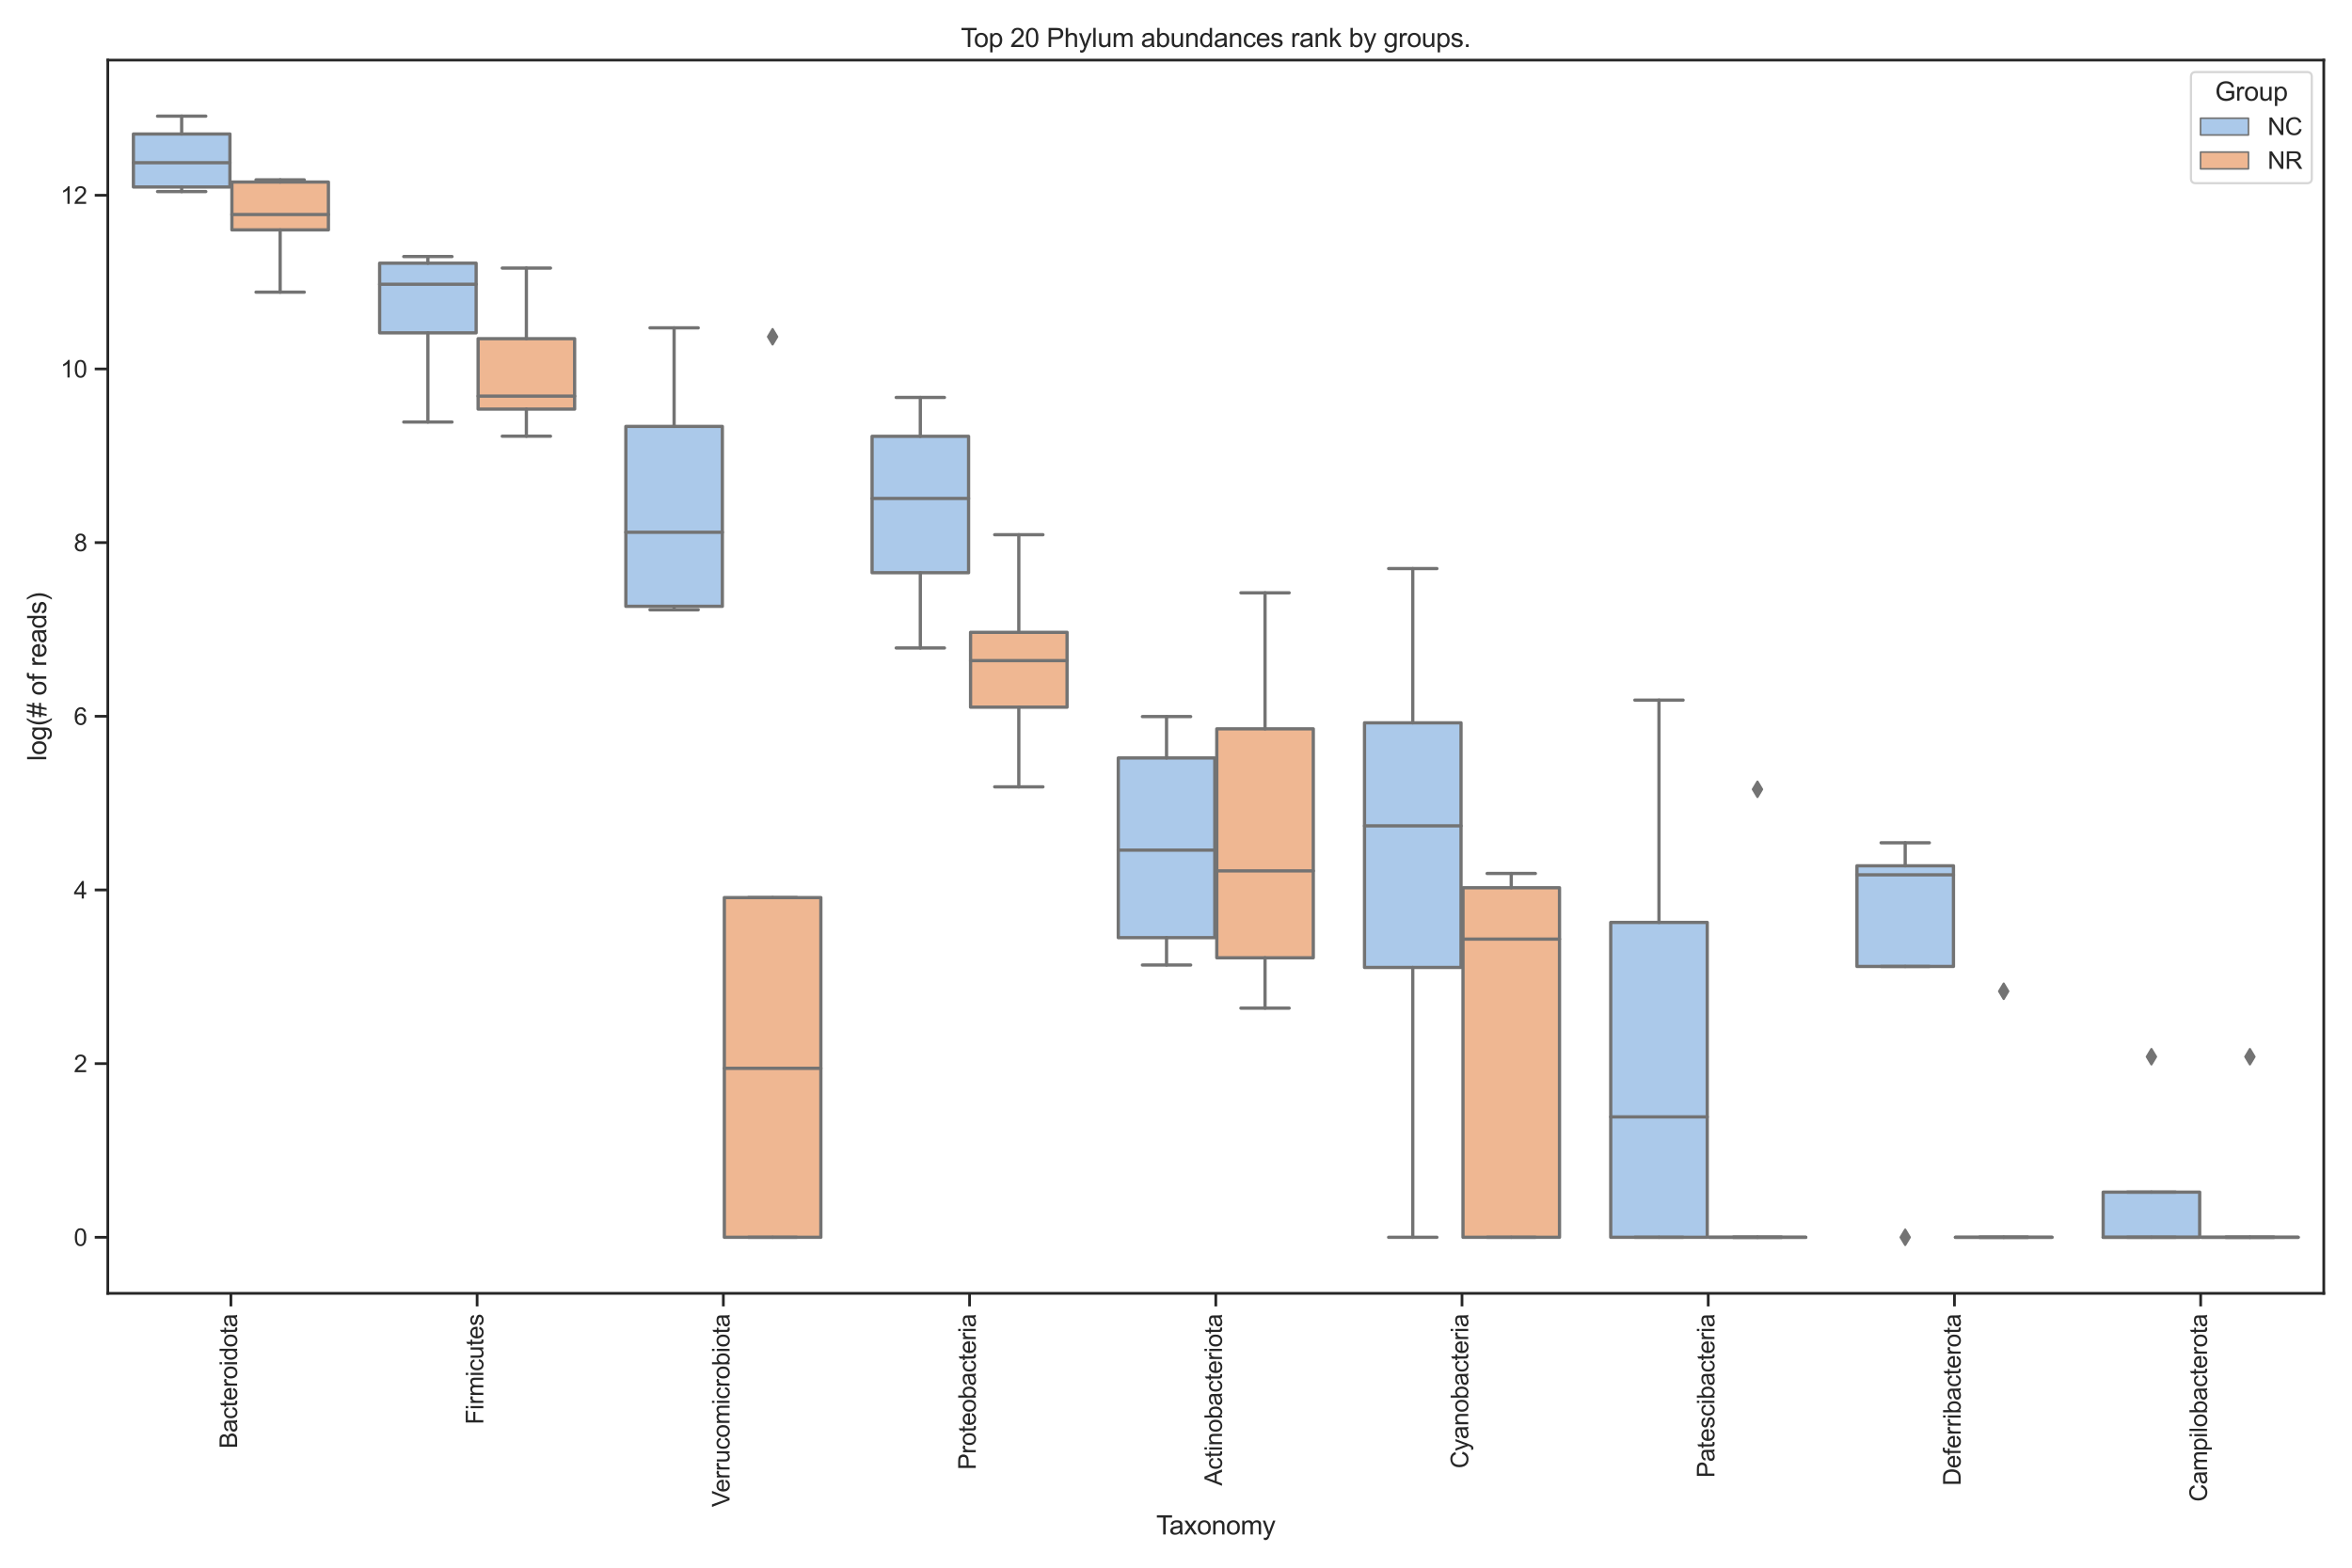 <?xml version="1.0" encoding="utf-8" standalone="no"?>
<!DOCTYPE svg PUBLIC "-//W3C//DTD SVG 1.1//EN"
  "http://www.w3.org/Graphics/SVG/1.1/DTD/svg11.dtd">
<svg xmlns:xlink="http://www.w3.org/1999/xlink" width="1080pt" height="720pt" viewBox="0 0 1080 720" xmlns="http://www.w3.org/2000/svg" version="1.1">
 <defs>
  <style type="text/css">*{stroke-linejoin: round; stroke-linecap: butt}</style>
 </defs>
 <g id="figure_1">
  <g id="patch_1">
   <path d="M 0 720 
L 1080 720 
L 1080 0 
L 0 0 
z
" style="fill: #ffffff"/>
  </g>
  <g id="axes_1">
   <g id="patch_2">
    <path d="M 49.5 594 
L 1067.04 594 
L 1067.04 27.6 
L 49.5 27.6 
z
" style="fill: #ffffff"/>
   </g>
   <g id="matplotlib.axis_1">
    <g id="xtick_1">
     <g id="line2d_1">
      <defs>
       <path id="m80b758be1a" d="M 0 0 
L 0 6 
" style="stroke: #262626; stroke-width: 1.25"/>
      </defs>
      <g>
       <use xlink:href="#m80b758be1a" x="106.03" y="594" style="fill: #262626; stroke: #262626; stroke-width: 1.25"/>
      </g>
     </g>
     <g id="text_1">
      <!-- Bacteroidota -->
      <g style="fill: #262626" transform="translate(108.874 665.258) rotate(-90) scale(0.11 -0.11)">
       <defs>
        <path id="ArialMT-42" d="M 469 0 
L 469 4581 
L 2188 4581 
Q 2713 4581 3030 4442 
Q 3347 4303 3526 4014 
Q 3706 3725 3706 3409 
Q 3706 3116 3547 2856 
Q 3388 2597 3066 2438 
Q 3481 2316 3704 2022 
Q 3928 1728 3928 1328 
Q 3928 1006 3792 729 
Q 3656 453 3456 303 
Q 3256 153 2954 76 
Q 2653 0 2216 0 
L 469 0 
z
M 1075 2656 
L 2066 2656 
Q 2469 2656 2644 2709 
Q 2875 2778 2992 2937 
Q 3109 3097 3109 3338 
Q 3109 3566 3000 3739 
Q 2891 3913 2687 3977 
Q 2484 4041 1991 4041 
L 1075 4041 
L 1075 2656 
z
M 1075 541 
L 2216 541 
Q 2509 541 2628 563 
Q 2838 600 2978 687 
Q 3119 775 3209 942 
Q 3300 1109 3300 1328 
Q 3300 1584 3169 1773 
Q 3038 1963 2805 2039 
Q 2572 2116 2134 2116 
L 1075 2116 
L 1075 541 
z
" transform="scale(0.016)"/>
        <path id="ArialMT-61" d="M 2588 409 
Q 2275 144 1986 34 
Q 1697 -75 1366 -75 
Q 819 -75 525 192 
Q 231 459 231 875 
Q 231 1119 342 1320 
Q 453 1522 633 1644 
Q 813 1766 1038 1828 
Q 1203 1872 1538 1913 
Q 2219 1994 2541 2106 
Q 2544 2222 2544 2253 
Q 2544 2597 2384 2738 
Q 2169 2928 1744 2928 
Q 1347 2928 1158 2789 
Q 969 2650 878 2297 
L 328 2372 
Q 403 2725 575 2942 
Q 747 3159 1072 3276 
Q 1397 3394 1825 3394 
Q 2250 3394 2515 3294 
Q 2781 3194 2906 3042 
Q 3031 2891 3081 2659 
Q 3109 2516 3109 2141 
L 3109 1391 
Q 3109 606 3145 398 
Q 3181 191 3288 0 
L 2700 0 
Q 2613 175 2588 409 
z
M 2541 1666 
Q 2234 1541 1622 1453 
Q 1275 1403 1131 1340 
Q 988 1278 909 1158 
Q 831 1038 831 891 
Q 831 666 1001 516 
Q 1172 366 1500 366 
Q 1825 366 2078 508 
Q 2331 650 2450 897 
Q 2541 1088 2541 1459 
L 2541 1666 
z
" transform="scale(0.016)"/>
        <path id="ArialMT-63" d="M 2588 1216 
L 3141 1144 
Q 3050 572 2676 248 
Q 2303 -75 1759 -75 
Q 1078 -75 664 370 
Q 250 816 250 1647 
Q 250 2184 428 2587 
Q 606 2991 970 3192 
Q 1334 3394 1763 3394 
Q 2303 3394 2647 3120 
Q 2991 2847 3088 2344 
L 2541 2259 
Q 2463 2594 2264 2762 
Q 2066 2931 1784 2931 
Q 1359 2931 1093 2626 
Q 828 2322 828 1663 
Q 828 994 1084 691 
Q 1341 388 1753 388 
Q 2084 388 2306 591 
Q 2528 794 2588 1216 
z
" transform="scale(0.016)"/>
        <path id="ArialMT-74" d="M 1650 503 
L 1731 6 
Q 1494 -44 1306 -44 
Q 1000 -44 831 53 
Q 663 150 594 308 
Q 525 466 525 972 
L 525 2881 
L 113 2881 
L 113 3319 
L 525 3319 
L 525 4141 
L 1084 4478 
L 1084 3319 
L 1650 3319 
L 1650 2881 
L 1084 2881 
L 1084 941 
Q 1084 700 1114 631 
Q 1144 563 1211 522 
Q 1278 481 1403 481 
Q 1497 481 1650 503 
z
" transform="scale(0.016)"/>
        <path id="ArialMT-65" d="M 2694 1069 
L 3275 997 
Q 3138 488 2766 206 
Q 2394 -75 1816 -75 
Q 1088 -75 661 373 
Q 234 822 234 1631 
Q 234 2469 665 2931 
Q 1097 3394 1784 3394 
Q 2450 3394 2872 2941 
Q 3294 2488 3294 1666 
Q 3294 1616 3291 1516 
L 816 1516 
Q 847 969 1125 678 
Q 1403 388 1819 388 
Q 2128 388 2347 550 
Q 2566 713 2694 1069 
z
M 847 1978 
L 2700 1978 
Q 2663 2397 2488 2606 
Q 2219 2931 1791 2931 
Q 1403 2931 1139 2672 
Q 875 2413 847 1978 
z
" transform="scale(0.016)"/>
        <path id="ArialMT-72" d="M 416 0 
L 416 3319 
L 922 3319 
L 922 2816 
Q 1116 3169 1280 3281 
Q 1444 3394 1641 3394 
Q 1925 3394 2219 3213 
L 2025 2691 
Q 1819 2813 1613 2813 
Q 1428 2813 1281 2702 
Q 1134 2591 1072 2394 
Q 978 2094 978 1738 
L 978 0 
L 416 0 
z
" transform="scale(0.016)"/>
        <path id="ArialMT-6f" d="M 213 1659 
Q 213 2581 725 3025 
Q 1153 3394 1769 3394 
Q 2453 3394 2887 2945 
Q 3322 2497 3322 1706 
Q 3322 1066 3130 698 
Q 2938 331 2570 128 
Q 2203 -75 1769 -75 
Q 1072 -75 642 372 
Q 213 819 213 1659 
z
M 791 1659 
Q 791 1022 1069 705 
Q 1347 388 1769 388 
Q 2188 388 2466 706 
Q 2744 1025 2744 1678 
Q 2744 2294 2464 2611 
Q 2184 2928 1769 2928 
Q 1347 2928 1069 2612 
Q 791 2297 791 1659 
z
" transform="scale(0.016)"/>
        <path id="ArialMT-69" d="M 425 3934 
L 425 4581 
L 988 4581 
L 988 3934 
L 425 3934 
z
M 425 0 
L 425 3319 
L 988 3319 
L 988 0 
L 425 0 
z
" transform="scale(0.016)"/>
        <path id="ArialMT-64" d="M 2575 0 
L 2575 419 
Q 2259 -75 1647 -75 
Q 1250 -75 917 144 
Q 584 363 401 755 
Q 219 1147 219 1656 
Q 219 2153 384 2558 
Q 550 2963 881 3178 
Q 1213 3394 1622 3394 
Q 1922 3394 2156 3267 
Q 2391 3141 2538 2938 
L 2538 4581 
L 3097 4581 
L 3097 0 
L 2575 0 
z
M 797 1656 
Q 797 1019 1065 703 
Q 1334 388 1700 388 
Q 2069 388 2326 689 
Q 2584 991 2584 1609 
Q 2584 2291 2321 2609 
Q 2059 2928 1675 2928 
Q 1300 2928 1048 2622 
Q 797 2316 797 1656 
z
" transform="scale(0.016)"/>
       </defs>
       <use xlink:href="#ArialMT-42"/>
       <use xlink:href="#ArialMT-61" x="66.699"/>
       <use xlink:href="#ArialMT-63" x="122.314"/>
       <use xlink:href="#ArialMT-74" x="172.314"/>
       <use xlink:href="#ArialMT-65" x="200.098"/>
       <use xlink:href="#ArialMT-72" x="255.713"/>
       <use xlink:href="#ArialMT-6f" x="289.014"/>
       <use xlink:href="#ArialMT-69" x="344.629"/>
       <use xlink:href="#ArialMT-64" x="366.846"/>
       <use xlink:href="#ArialMT-6f" x="422.461"/>
       <use xlink:href="#ArialMT-74" x="478.076"/>
       <use xlink:href="#ArialMT-61" x="505.859"/>
      </g>
     </g>
    </g>
    <g id="xtick_2">
     <g id="line2d_2">
      <g>
       <use xlink:href="#m80b758be1a" x="219.09" y="594" style="fill: #262626; stroke: #262626; stroke-width: 1.25"/>
      </g>
     </g>
     <g id="text_2">
      <!-- Firmicutes -->
      <g style="fill: #262626" transform="translate(221.934 654.222) rotate(-90) scale(0.11 -0.11)">
       <defs>
        <path id="ArialMT-46" d="M 525 0 
L 525 4581 
L 3616 4581 
L 3616 4041 
L 1131 4041 
L 1131 2622 
L 3281 2622 
L 3281 2081 
L 1131 2081 
L 1131 0 
L 525 0 
z
" transform="scale(0.016)"/>
        <path id="ArialMT-6d" d="M 422 0 
L 422 3319 
L 925 3319 
L 925 2853 
Q 1081 3097 1340 3245 
Q 1600 3394 1931 3394 
Q 2300 3394 2536 3241 
Q 2772 3088 2869 2813 
Q 3263 3394 3894 3394 
Q 4388 3394 4653 3120 
Q 4919 2847 4919 2278 
L 4919 0 
L 4359 0 
L 4359 2091 
Q 4359 2428 4304 2576 
Q 4250 2725 4106 2815 
Q 3963 2906 3769 2906 
Q 3419 2906 3187 2673 
Q 2956 2441 2956 1928 
L 2956 0 
L 2394 0 
L 2394 2156 
Q 2394 2531 2256 2718 
Q 2119 2906 1806 2906 
Q 1569 2906 1367 2781 
Q 1166 2656 1075 2415 
Q 984 2175 984 1722 
L 984 0 
L 422 0 
z
" transform="scale(0.016)"/>
        <path id="ArialMT-75" d="M 2597 0 
L 2597 488 
Q 2209 -75 1544 -75 
Q 1250 -75 995 37 
Q 741 150 617 320 
Q 494 491 444 738 
Q 409 903 409 1263 
L 409 3319 
L 972 3319 
L 972 1478 
Q 972 1038 1006 884 
Q 1059 663 1231 536 
Q 1403 409 1656 409 
Q 1909 409 2131 539 
Q 2353 669 2445 892 
Q 2538 1116 2538 1541 
L 2538 3319 
L 3100 3319 
L 3100 0 
L 2597 0 
z
" transform="scale(0.016)"/>
        <path id="ArialMT-73" d="M 197 991 
L 753 1078 
Q 800 744 1014 566 
Q 1228 388 1613 388 
Q 2000 388 2187 545 
Q 2375 703 2375 916 
Q 2375 1106 2209 1216 
Q 2094 1291 1634 1406 
Q 1016 1563 777 1677 
Q 538 1791 414 1992 
Q 291 2194 291 2438 
Q 291 2659 392 2848 
Q 494 3038 669 3163 
Q 800 3259 1026 3326 
Q 1253 3394 1513 3394 
Q 1903 3394 2198 3281 
Q 2494 3169 2634 2976 
Q 2775 2784 2828 2463 
L 2278 2388 
Q 2241 2644 2061 2787 
Q 1881 2931 1553 2931 
Q 1166 2931 1000 2803 
Q 834 2675 834 2503 
Q 834 2394 903 2306 
Q 972 2216 1119 2156 
Q 1203 2125 1616 2013 
Q 2213 1853 2448 1751 
Q 2684 1650 2818 1456 
Q 2953 1263 2953 975 
Q 2953 694 2789 445 
Q 2625 197 2315 61 
Q 2006 -75 1616 -75 
Q 969 -75 630 194 
Q 291 463 197 991 
z
" transform="scale(0.016)"/>
       </defs>
       <use xlink:href="#ArialMT-46"/>
       <use xlink:href="#ArialMT-69" x="61.084"/>
       <use xlink:href="#ArialMT-72" x="83.301"/>
       <use xlink:href="#ArialMT-6d" x="116.602"/>
       <use xlink:href="#ArialMT-69" x="199.902"/>
       <use xlink:href="#ArialMT-63" x="222.119"/>
       <use xlink:href="#ArialMT-75" x="272.119"/>
       <use xlink:href="#ArialMT-74" x="327.734"/>
       <use xlink:href="#ArialMT-65" x="355.518"/>
       <use xlink:href="#ArialMT-73" x="411.133"/>
      </g>
     </g>
    </g>
    <g id="xtick_3">
     <g id="line2d_3">
      <g>
       <use xlink:href="#m80b758be1a" x="332.15" y="594" style="fill: #262626; stroke: #262626; stroke-width: 1.25"/>
      </g>
     </g>
     <g id="text_3">
      <!-- Verrucomicrobiota -->
      <g style="fill: #262626" transform="translate(334.994 692.146) rotate(-90) scale(0.11 -0.11)">
       <defs>
        <path id="ArialMT-56" d="M 1803 0 
L 28 4581 
L 684 4581 
L 1875 1253 
Q 2019 853 2116 503 
Q 2222 878 2363 1253 
L 3600 4581 
L 4219 4581 
L 2425 0 
L 1803 0 
z
" transform="scale(0.016)"/>
        <path id="ArialMT-62" d="M 941 0 
L 419 0 
L 419 4581 
L 981 4581 
L 981 2947 
Q 1338 3394 1891 3394 
Q 2197 3394 2470 3270 
Q 2744 3147 2920 2923 
Q 3097 2700 3197 2384 
Q 3297 2069 3297 1709 
Q 3297 856 2875 390 
Q 2453 -75 1863 -75 
Q 1275 -75 941 416 
L 941 0 
z
M 934 1684 
Q 934 1088 1097 822 
Q 1363 388 1816 388 
Q 2184 388 2453 708 
Q 2722 1028 2722 1663 
Q 2722 2313 2464 2622 
Q 2206 2931 1841 2931 
Q 1472 2931 1203 2611 
Q 934 2291 934 1684 
z
" transform="scale(0.016)"/>
       </defs>
       <use xlink:href="#ArialMT-56"/>
       <use xlink:href="#ArialMT-65" x="61.199"/>
       <use xlink:href="#ArialMT-72" x="116.814"/>
       <use xlink:href="#ArialMT-72" x="150.115"/>
       <use xlink:href="#ArialMT-75" x="183.416"/>
       <use xlink:href="#ArialMT-63" x="239.031"/>
       <use xlink:href="#ArialMT-6f" x="289.031"/>
       <use xlink:href="#ArialMT-6d" x="344.646"/>
       <use xlink:href="#ArialMT-69" x="427.947"/>
       <use xlink:href="#ArialMT-63" x="450.164"/>
       <use xlink:href="#ArialMT-72" x="500.164"/>
       <use xlink:href="#ArialMT-6f" x="533.465"/>
       <use xlink:href="#ArialMT-62" x="589.08"/>
       <use xlink:href="#ArialMT-69" x="644.695"/>
       <use xlink:href="#ArialMT-6f" x="666.912"/>
       <use xlink:href="#ArialMT-74" x="722.527"/>
       <use xlink:href="#ArialMT-61" x="750.311"/>
      </g>
     </g>
    </g>
    <g id="xtick_4">
     <g id="line2d_4">
      <g>
       <use xlink:href="#m80b758be1a" x="445.21" y="594" style="fill: #262626; stroke: #262626; stroke-width: 1.25"/>
      </g>
     </g>
     <g id="text_4">
      <!-- Proteobacteria -->
      <g style="fill: #262626" transform="translate(448.054 675.038) rotate(-90) scale(0.11 -0.11)">
       <defs>
        <path id="ArialMT-50" d="M 494 0 
L 494 4581 
L 2222 4581 
Q 2678 4581 2919 4538 
Q 3256 4481 3484 4323 
Q 3713 4166 3852 3881 
Q 3991 3597 3991 3256 
Q 3991 2672 3619 2267 
Q 3247 1863 2275 1863 
L 1100 1863 
L 1100 0 
L 494 0 
z
M 1100 2403 
L 2284 2403 
Q 2872 2403 3119 2622 
Q 3366 2841 3366 3238 
Q 3366 3525 3220 3729 
Q 3075 3934 2838 4000 
Q 2684 4041 2272 4041 
L 1100 4041 
L 1100 2403 
z
" transform="scale(0.016)"/>
       </defs>
       <use xlink:href="#ArialMT-50"/>
       <use xlink:href="#ArialMT-72" x="66.699"/>
       <use xlink:href="#ArialMT-6f" x="100"/>
       <use xlink:href="#ArialMT-74" x="155.615"/>
       <use xlink:href="#ArialMT-65" x="183.398"/>
       <use xlink:href="#ArialMT-6f" x="239.014"/>
       <use xlink:href="#ArialMT-62" x="294.629"/>
       <use xlink:href="#ArialMT-61" x="350.244"/>
       <use xlink:href="#ArialMT-63" x="405.859"/>
       <use xlink:href="#ArialMT-74" x="455.859"/>
       <use xlink:href="#ArialMT-65" x="483.643"/>
       <use xlink:href="#ArialMT-72" x="539.258"/>
       <use xlink:href="#ArialMT-69" x="572.559"/>
       <use xlink:href="#ArialMT-61" x="594.775"/>
      </g>
     </g>
    </g>
    <g id="xtick_5">
     <g id="line2d_5">
      <g>
       <use xlink:href="#m80b758be1a" x="558.27" y="594" style="fill: #262626; stroke: #262626; stroke-width: 1.25"/>
      </g>
     </g>
     <g id="text_5">
      <!-- Actinobacteriota -->
      <g style="fill: #262626" transform="translate(561.114 682.375) rotate(-90) scale(0.11 -0.11)">
       <defs>
        <path id="ArialMT-41" d="M -9 0 
L 1750 4581 
L 2403 4581 
L 4278 0 
L 3588 0 
L 3053 1388 
L 1138 1388 
L 634 0 
L -9 0 
z
M 1313 1881 
L 2866 1881 
L 2388 3150 
Q 2169 3728 2063 4100 
Q 1975 3659 1816 3225 
L 1313 1881 
z
" transform="scale(0.016)"/>
        <path id="ArialMT-6e" d="M 422 0 
L 422 3319 
L 928 3319 
L 928 2847 
Q 1294 3394 1984 3394 
Q 2284 3394 2536 3286 
Q 2788 3178 2913 3003 
Q 3038 2828 3088 2588 
Q 3119 2431 3119 2041 
L 3119 0 
L 2556 0 
L 2556 2019 
Q 2556 2363 2490 2533 
Q 2425 2703 2258 2804 
Q 2091 2906 1866 2906 
Q 1506 2906 1245 2678 
Q 984 2450 984 1813 
L 984 0 
L 422 0 
z
" transform="scale(0.016)"/>
       </defs>
       <use xlink:href="#ArialMT-41"/>
       <use xlink:href="#ArialMT-63" x="66.699"/>
       <use xlink:href="#ArialMT-74" x="116.699"/>
       <use xlink:href="#ArialMT-69" x="144.482"/>
       <use xlink:href="#ArialMT-6e" x="166.699"/>
       <use xlink:href="#ArialMT-6f" x="222.314"/>
       <use xlink:href="#ArialMT-62" x="277.93"/>
       <use xlink:href="#ArialMT-61" x="333.545"/>
       <use xlink:href="#ArialMT-63" x="389.16"/>
       <use xlink:href="#ArialMT-74" x="439.16"/>
       <use xlink:href="#ArialMT-65" x="466.943"/>
       <use xlink:href="#ArialMT-72" x="522.559"/>
       <use xlink:href="#ArialMT-69" x="555.859"/>
       <use xlink:href="#ArialMT-6f" x="578.076"/>
       <use xlink:href="#ArialMT-74" x="633.691"/>
       <use xlink:href="#ArialMT-61" x="661.475"/>
      </g>
     </g>
    </g>
    <g id="xtick_6">
     <g id="line2d_6">
      <g>
       <use xlink:href="#m80b758be1a" x="671.33" y="594" style="fill: #262626; stroke: #262626; stroke-width: 1.25"/>
      </g>
     </g>
     <g id="text_6">
      <!-- Cyanobacteria -->
      <g style="fill: #262626" transform="translate(674.176 674.426) rotate(-90) scale(0.11 -0.11)">
       <defs>
        <path id="ArialMT-43" d="M 3763 1606 
L 4369 1453 
Q 4178 706 3683 314 
Q 3188 -78 2472 -78 
Q 1731 -78 1267 223 
Q 803 525 561 1097 
Q 319 1669 319 2325 
Q 319 3041 592 3573 
Q 866 4106 1370 4382 
Q 1875 4659 2481 4659 
Q 3169 4659 3637 4309 
Q 4106 3959 4291 3325 
L 3694 3184 
Q 3534 3684 3231 3912 
Q 2928 4141 2469 4141 
Q 1941 4141 1586 3887 
Q 1231 3634 1087 3207 
Q 944 2781 944 2328 
Q 944 1744 1114 1308 
Q 1284 872 1643 656 
Q 2003 441 2422 441 
Q 2931 441 3284 734 
Q 3638 1028 3763 1606 
z
" transform="scale(0.016)"/>
        <path id="ArialMT-79" d="M 397 -1278 
L 334 -750 
Q 519 -800 656 -800 
Q 844 -800 956 -737 
Q 1069 -675 1141 -563 
Q 1194 -478 1313 -144 
Q 1328 -97 1363 -6 
L 103 3319 
L 709 3319 
L 1400 1397 
Q 1534 1031 1641 628 
Q 1738 1016 1872 1384 
L 2581 3319 
L 3144 3319 
L 1881 -56 
Q 1678 -603 1566 -809 
Q 1416 -1088 1222 -1217 
Q 1028 -1347 759 -1347 
Q 597 -1347 397 -1278 
z
" transform="scale(0.016)"/>
       </defs>
       <use xlink:href="#ArialMT-43"/>
       <use xlink:href="#ArialMT-79" x="72.217"/>
       <use xlink:href="#ArialMT-61" x="122.217"/>
       <use xlink:href="#ArialMT-6e" x="177.832"/>
       <use xlink:href="#ArialMT-6f" x="233.447"/>
       <use xlink:href="#ArialMT-62" x="289.062"/>
       <use xlink:href="#ArialMT-61" x="344.678"/>
       <use xlink:href="#ArialMT-63" x="400.293"/>
       <use xlink:href="#ArialMT-74" x="450.293"/>
       <use xlink:href="#ArialMT-65" x="478.076"/>
       <use xlink:href="#ArialMT-72" x="533.691"/>
       <use xlink:href="#ArialMT-69" x="566.992"/>
       <use xlink:href="#ArialMT-61" x="589.209"/>
      </g>
     </g>
    </g>
    <g id="xtick_7">
     <g id="line2d_7">
      <g>
       <use xlink:href="#m80b758be1a" x="784.39" y="594" style="fill: #262626; stroke: #262626; stroke-width: 1.25"/>
      </g>
     </g>
     <g id="text_7">
      <!-- Patescibacteria -->
      <g style="fill: #262626" transform="translate(787.234 678.702) rotate(-90) scale(0.11 -0.11)">
       <use xlink:href="#ArialMT-50"/>
       <use xlink:href="#ArialMT-61" x="66.699"/>
       <use xlink:href="#ArialMT-74" x="122.314"/>
       <use xlink:href="#ArialMT-65" x="150.098"/>
       <use xlink:href="#ArialMT-73" x="205.713"/>
       <use xlink:href="#ArialMT-63" x="255.713"/>
       <use xlink:href="#ArialMT-69" x="305.713"/>
       <use xlink:href="#ArialMT-62" x="327.93"/>
       <use xlink:href="#ArialMT-61" x="383.545"/>
       <use xlink:href="#ArialMT-63" x="439.16"/>
       <use xlink:href="#ArialMT-74" x="489.16"/>
       <use xlink:href="#ArialMT-65" x="516.943"/>
       <use xlink:href="#ArialMT-72" x="572.559"/>
       <use xlink:href="#ArialMT-69" x="605.859"/>
       <use xlink:href="#ArialMT-61" x="628.076"/>
      </g>
     </g>
    </g>
    <g id="xtick_8">
     <g id="line2d_8">
      <g>
       <use xlink:href="#m80b758be1a" x="897.45" y="594" style="fill: #262626; stroke: #262626; stroke-width: 1.25"/>
      </g>
     </g>
     <g id="text_8">
      <!-- Deferribacterota -->
      <g style="fill: #262626" transform="translate(900.294 682.363) rotate(-90) scale(0.11 -0.11)">
       <defs>
        <path id="ArialMT-44" d="M 494 0 
L 494 4581 
L 2072 4581 
Q 2606 4581 2888 4516 
Q 3281 4425 3559 4188 
Q 3922 3881 4101 3404 
Q 4281 2928 4281 2316 
Q 4281 1794 4159 1391 
Q 4038 988 3847 723 
Q 3656 459 3429 307 
Q 3203 156 2883 78 
Q 2563 0 2147 0 
L 494 0 
z
M 1100 541 
L 2078 541 
Q 2531 541 2789 625 
Q 3047 709 3200 863 
Q 3416 1078 3536 1442 
Q 3656 1806 3656 2325 
Q 3656 3044 3420 3430 
Q 3184 3816 2847 3947 
Q 2603 4041 2063 4041 
L 1100 4041 
L 1100 541 
z
" transform="scale(0.016)"/>
        <path id="ArialMT-66" d="M 556 0 
L 556 2881 
L 59 2881 
L 59 3319 
L 556 3319 
L 556 3672 
Q 556 4006 616 4169 
Q 697 4388 901 4523 
Q 1106 4659 1475 4659 
Q 1713 4659 2000 4603 
L 1916 4113 
Q 1741 4144 1584 4144 
Q 1328 4144 1222 4034 
Q 1116 3925 1116 3625 
L 1116 3319 
L 1763 3319 
L 1763 2881 
L 1116 2881 
L 1116 0 
L 556 0 
z
" transform="scale(0.016)"/>
       </defs>
       <use xlink:href="#ArialMT-44"/>
       <use xlink:href="#ArialMT-65" x="72.217"/>
       <use xlink:href="#ArialMT-66" x="127.832"/>
       <use xlink:href="#ArialMT-65" x="155.615"/>
       <use xlink:href="#ArialMT-72" x="211.23"/>
       <use xlink:href="#ArialMT-72" x="244.531"/>
       <use xlink:href="#ArialMT-69" x="277.832"/>
       <use xlink:href="#ArialMT-62" x="300.049"/>
       <use xlink:href="#ArialMT-61" x="355.664"/>
       <use xlink:href="#ArialMT-63" x="411.279"/>
       <use xlink:href="#ArialMT-74" x="461.279"/>
       <use xlink:href="#ArialMT-65" x="489.062"/>
       <use xlink:href="#ArialMT-72" x="544.678"/>
       <use xlink:href="#ArialMT-6f" x="577.979"/>
       <use xlink:href="#ArialMT-74" x="633.594"/>
       <use xlink:href="#ArialMT-61" x="661.377"/>
      </g>
     </g>
    </g>
    <g id="xtick_9">
     <g id="line2d_9">
      <g>
       <use xlink:href="#m80b758be1a" x="1010.51" y="594" style="fill: #262626; stroke: #262626; stroke-width: 1.25"/>
      </g>
     </g>
     <g id="text_9">
      <!-- Campilobacterota -->
      <g style="fill: #262626" transform="translate(1013.421 689.706) rotate(-90) scale(0.11 -0.11)">
       <defs>
        <path id="ArialMT-70" d="M 422 -1272 
L 422 3319 
L 934 3319 
L 934 2888 
Q 1116 3141 1344 3267 
Q 1572 3394 1897 3394 
Q 2322 3394 2647 3175 
Q 2972 2956 3137 2557 
Q 3303 2159 3303 1684 
Q 3303 1175 3120 767 
Q 2938 359 2589 142 
Q 2241 -75 1856 -75 
Q 1575 -75 1351 44 
Q 1128 163 984 344 
L 984 -1272 
L 422 -1272 
z
M 931 1641 
Q 931 1000 1190 694 
Q 1450 388 1819 388 
Q 2194 388 2461 705 
Q 2728 1022 2728 1688 
Q 2728 2322 2467 2637 
Q 2206 2953 1844 2953 
Q 1484 2953 1207 2617 
Q 931 2281 931 1641 
z
" transform="scale(0.016)"/>
        <path id="ArialMT-6c" d="M 409 0 
L 409 4581 
L 972 4581 
L 972 0 
L 409 0 
z
" transform="scale(0.016)"/>
       </defs>
       <use xlink:href="#ArialMT-43"/>
       <use xlink:href="#ArialMT-61" x="72.217"/>
       <use xlink:href="#ArialMT-6d" x="127.832"/>
       <use xlink:href="#ArialMT-70" x="211.133"/>
       <use xlink:href="#ArialMT-69" x="266.748"/>
       <use xlink:href="#ArialMT-6c" x="288.965"/>
       <use xlink:href="#ArialMT-6f" x="311.182"/>
       <use xlink:href="#ArialMT-62" x="366.797"/>
       <use xlink:href="#ArialMT-61" x="422.412"/>
       <use xlink:href="#ArialMT-63" x="478.027"/>
       <use xlink:href="#ArialMT-74" x="528.027"/>
       <use xlink:href="#ArialMT-65" x="555.811"/>
       <use xlink:href="#ArialMT-72" x="611.426"/>
       <use xlink:href="#ArialMT-6f" x="644.727"/>
       <use xlink:href="#ArialMT-74" x="700.342"/>
       <use xlink:href="#ArialMT-61" x="728.125"/>
      </g>
     </g>
    </g>
    <g id="text_10">
     <!-- Taxonomy -->
     <g style="fill: #262626" transform="translate(530.929 704.736) scale(0.12 -0.12)">
      <defs>
       <path id="ArialMT-54" d="M 1659 0 
L 1659 4041 
L 150 4041 
L 150 4581 
L 3781 4581 
L 3781 4041 
L 2266 4041 
L 2266 0 
L 1659 0 
z
" transform="scale(0.016)"/>
       <path id="ArialMT-78" d="M 47 0 
L 1259 1725 
L 138 3319 
L 841 3319 
L 1350 2541 
Q 1494 2319 1581 2169 
Q 1719 2375 1834 2534 
L 2394 3319 
L 3066 3319 
L 1919 1756 
L 3153 0 
L 2463 0 
L 1781 1031 
L 1600 1309 
L 728 0 
L 47 0 
z
" transform="scale(0.016)"/>
      </defs>
      <use xlink:href="#ArialMT-54"/>
      <use xlink:href="#ArialMT-61" x="49.959"/>
      <use xlink:href="#ArialMT-78" x="105.574"/>
      <use xlink:href="#ArialMT-6f" x="155.574"/>
      <use xlink:href="#ArialMT-6e" x="211.189"/>
      <use xlink:href="#ArialMT-6f" x="266.805"/>
      <use xlink:href="#ArialMT-6d" x="322.42"/>
      <use xlink:href="#ArialMT-79" x="405.721"/>
     </g>
    </g>
   </g>
   <g id="matplotlib.axis_2">
    <g id="ytick_1">
     <g id="line2d_10">
      <defs>
       <path id="m9bd7c96387" d="M 0 0 
L -6 0 
" style="stroke: #262626; stroke-width: 1.25"/>
      </defs>
      <g>
       <use xlink:href="#m9bd7c96387" x="49.5" y="568.255" style="fill: #262626; stroke: #262626; stroke-width: 1.25"/>
      </g>
     </g>
     <g id="text_11">
      <!-- 0 -->
      <g style="fill: #262626" transform="translate(33.883 572.191) scale(0.11 -0.11)">
       <defs>
        <path id="ArialMT-30" d="M 266 2259 
Q 266 3072 433 3567 
Q 600 4063 929 4331 
Q 1259 4600 1759 4600 
Q 2128 4600 2406 4451 
Q 2684 4303 2865 4023 
Q 3047 3744 3150 3342 
Q 3253 2941 3253 2259 
Q 3253 1453 3087 958 
Q 2922 463 2592 192 
Q 2263 -78 1759 -78 
Q 1097 -78 719 397 
Q 266 969 266 2259 
z
M 844 2259 
Q 844 1131 1108 757 
Q 1372 384 1759 384 
Q 2147 384 2411 759 
Q 2675 1134 2675 2259 
Q 2675 3391 2411 3762 
Q 2147 4134 1753 4134 
Q 1366 4134 1134 3806 
Q 844 3388 844 2259 
z
" transform="scale(0.016)"/>
       </defs>
       <use xlink:href="#ArialMT-30"/>
      </g>
     </g>
    </g>
    <g id="ytick_2">
     <g id="line2d_11">
      <g>
       <use xlink:href="#m9bd7c96387" x="49.5" y="488.493" style="fill: #262626; stroke: #262626; stroke-width: 1.25"/>
      </g>
     </g>
     <g id="text_12">
      <!-- 2 -->
      <g style="fill: #262626" transform="translate(33.883 492.43) scale(0.11 -0.11)">
       <defs>
        <path id="ArialMT-32" d="M 3222 541 
L 3222 0 
L 194 0 
Q 188 203 259 391 
Q 375 700 629 1000 
Q 884 1300 1366 1694 
Q 2113 2306 2375 2664 
Q 2638 3022 2638 3341 
Q 2638 3675 2398 3904 
Q 2159 4134 1775 4134 
Q 1369 4134 1125 3890 
Q 881 3647 878 3216 
L 300 3275 
Q 359 3922 746 4261 
Q 1134 4600 1788 4600 
Q 2447 4600 2831 4234 
Q 3216 3869 3216 3328 
Q 3216 3053 3103 2787 
Q 2991 2522 2730 2228 
Q 2469 1934 1863 1422 
Q 1356 997 1212 845 
Q 1069 694 975 541 
L 3222 541 
z
" transform="scale(0.016)"/>
       </defs>
       <use xlink:href="#ArialMT-32"/>
      </g>
     </g>
    </g>
    <g id="ytick_3">
     <g id="line2d_12">
      <g>
       <use xlink:href="#m9bd7c96387" x="49.5" y="408.731" style="fill: #262626; stroke: #262626; stroke-width: 1.25"/>
      </g>
     </g>
     <g id="text_13">
      <!-- 4 -->
      <g style="fill: #262626" transform="translate(33.883 412.668) scale(0.11 -0.11)">
       <defs>
        <path id="ArialMT-34" d="M 2069 0 
L 2069 1097 
L 81 1097 
L 81 1613 
L 2172 4581 
L 2631 4581 
L 2631 1613 
L 3250 1613 
L 3250 1097 
L 2631 1097 
L 2631 0 
L 2069 0 
z
M 2069 1613 
L 2069 3678 
L 634 1613 
L 2069 1613 
z
" transform="scale(0.016)"/>
       </defs>
       <use xlink:href="#ArialMT-34"/>
      </g>
     </g>
    </g>
    <g id="ytick_4">
     <g id="line2d_13">
      <g>
       <use xlink:href="#m9bd7c96387" x="49.5" y="328.969" style="fill: #262626; stroke: #262626; stroke-width: 1.25"/>
      </g>
     </g>
     <g id="text_14">
      <!-- 6 -->
      <g style="fill: #262626" transform="translate(33.883 332.906) scale(0.11 -0.11)">
       <defs>
        <path id="ArialMT-36" d="M 3184 3459 
L 2625 3416 
Q 2550 3747 2413 3897 
Q 2184 4138 1850 4138 
Q 1581 4138 1378 3988 
Q 1113 3794 959 3422 
Q 806 3050 800 2363 
Q 1003 2672 1297 2822 
Q 1591 2972 1913 2972 
Q 2475 2972 2870 2558 
Q 3266 2144 3266 1488 
Q 3266 1056 3080 686 
Q 2894 316 2569 119 
Q 2244 -78 1831 -78 
Q 1128 -78 684 439 
Q 241 956 241 2144 
Q 241 3472 731 4075 
Q 1159 4600 1884 4600 
Q 2425 4600 2770 4297 
Q 3116 3994 3184 3459 
z
M 888 1484 
Q 888 1194 1011 928 
Q 1134 663 1356 523 
Q 1578 384 1822 384 
Q 2178 384 2434 671 
Q 2691 959 2691 1453 
Q 2691 1928 2437 2201 
Q 2184 2475 1800 2475 
Q 1419 2475 1153 2201 
Q 888 1928 888 1484 
z
" transform="scale(0.016)"/>
       </defs>
       <use xlink:href="#ArialMT-36"/>
      </g>
     </g>
    </g>
    <g id="ytick_5">
     <g id="line2d_14">
      <g>
       <use xlink:href="#m9bd7c96387" x="49.5" y="249.208" style="fill: #262626; stroke: #262626; stroke-width: 1.25"/>
      </g>
     </g>
     <g id="text_15">
      <!-- 8 -->
      <g style="fill: #262626" transform="translate(33.883 253.144) scale(0.11 -0.11)">
       <defs>
        <path id="ArialMT-38" d="M 1131 2484 
Q 781 2613 612 2850 
Q 444 3088 444 3419 
Q 444 3919 803 4259 
Q 1163 4600 1759 4600 
Q 2359 4600 2725 4251 
Q 3091 3903 3091 3403 
Q 3091 3084 2923 2848 
Q 2756 2613 2416 2484 
Q 2838 2347 3058 2040 
Q 3278 1734 3278 1309 
Q 3278 722 2862 322 
Q 2447 -78 1769 -78 
Q 1091 -78 675 323 
Q 259 725 259 1325 
Q 259 1772 486 2073 
Q 713 2375 1131 2484 
z
M 1019 3438 
Q 1019 3113 1228 2906 
Q 1438 2700 1772 2700 
Q 2097 2700 2305 2904 
Q 2513 3109 2513 3406 
Q 2513 3716 2298 3927 
Q 2084 4138 1766 4138 
Q 1444 4138 1231 3931 
Q 1019 3725 1019 3438 
z
M 838 1322 
Q 838 1081 952 856 
Q 1066 631 1291 507 
Q 1516 384 1775 384 
Q 2178 384 2440 643 
Q 2703 903 2703 1303 
Q 2703 1709 2433 1975 
Q 2163 2241 1756 2241 
Q 1359 2241 1098 1978 
Q 838 1716 838 1322 
z
" transform="scale(0.016)"/>
       </defs>
       <use xlink:href="#ArialMT-38"/>
      </g>
     </g>
    </g>
    <g id="ytick_6">
     <g id="line2d_15">
      <g>
       <use xlink:href="#m9bd7c96387" x="49.5" y="169.446" style="fill: #262626; stroke: #262626; stroke-width: 1.25"/>
      </g>
     </g>
     <g id="text_16">
      <!-- 10 -->
      <g style="fill: #262626" transform="translate(27.766 173.383) scale(0.11 -0.11)">
       <defs>
        <path id="ArialMT-31" d="M 2384 0 
L 1822 0 
L 1822 3584 
Q 1619 3391 1289 3197 
Q 959 3003 697 2906 
L 697 3450 
Q 1169 3672 1522 3987 
Q 1875 4303 2022 4600 
L 2384 4600 
L 2384 0 
z
" transform="scale(0.016)"/>
       </defs>
       <use xlink:href="#ArialMT-31"/>
       <use xlink:href="#ArialMT-30" x="55.615"/>
      </g>
     </g>
    </g>
    <g id="ytick_7">
     <g id="line2d_16">
      <g>
       <use xlink:href="#m9bd7c96387" x="49.5" y="89.684" style="fill: #262626; stroke: #262626; stroke-width: 1.25"/>
      </g>
     </g>
     <g id="text_17">
      <!-- 12 -->
      <g style="fill: #262626" transform="translate(27.766 93.621) scale(0.11 -0.11)">
       <use xlink:href="#ArialMT-31"/>
       <use xlink:href="#ArialMT-32" x="55.615"/>
      </g>
     </g>
    </g>
    <g id="text_18">
     <!-- log(# of reads) -->
     <g style="fill: #262626" transform="translate(21.24 349.483) rotate(-90) scale(0.12 -0.12)">
      <defs>
       <path id="ArialMT-67" d="M 319 -275 
L 866 -356 
Q 900 -609 1056 -725 
Q 1266 -881 1628 -881 
Q 2019 -881 2231 -725 
Q 2444 -569 2519 -288 
Q 2563 -116 2559 434 
Q 2191 0 1641 0 
Q 956 0 581 494 
Q 206 988 206 1678 
Q 206 2153 378 2554 
Q 550 2956 876 3175 
Q 1203 3394 1644 3394 
Q 2231 3394 2613 2919 
L 2613 3319 
L 3131 3319 
L 3131 450 
Q 3131 -325 2973 -648 
Q 2816 -972 2473 -1159 
Q 2131 -1347 1631 -1347 
Q 1038 -1347 672 -1080 
Q 306 -813 319 -275 
z
M 784 1719 
Q 784 1066 1043 766 
Q 1303 466 1694 466 
Q 2081 466 2343 764 
Q 2606 1063 2606 1700 
Q 2606 2309 2336 2618 
Q 2066 2928 1684 2928 
Q 1309 2928 1046 2623 
Q 784 2319 784 1719 
z
" transform="scale(0.016)"/>
       <path id="ArialMT-28" d="M 1497 -1347 
Q 1031 -759 709 28 
Q 388 816 388 1659 
Q 388 2403 628 3084 
Q 909 3875 1497 4659 
L 1900 4659 
Q 1522 4009 1400 3731 
Q 1209 3300 1100 2831 
Q 966 2247 966 1656 
Q 966 153 1900 -1347 
L 1497 -1347 
z
" transform="scale(0.016)"/>
       <path id="ArialMT-23" d="M 322 -78 
L 594 1253 
L 66 1253 
L 66 1719 
L 688 1719 
L 919 2853 
L 66 2853 
L 66 3319 
L 1013 3319 
L 1284 4659 
L 1753 4659 
L 1481 3319 
L 2466 3319 
L 2738 4659 
L 3209 4659 
L 2938 3319 
L 3478 3319 
L 3478 2853 
L 2844 2853 
L 2609 1719 
L 3478 1719 
L 3478 1253 
L 2516 1253 
L 2244 -78 
L 1775 -78 
L 2044 1253 
L 1063 1253 
L 791 -78 
L 322 -78 
z
M 1156 1719 
L 2138 1719 
L 2372 2853 
L 1388 2853 
L 1156 1719 
z
" transform="scale(0.016)"/>
       <path id="ArialMT-20" transform="scale(0.016)"/>
       <path id="ArialMT-29" d="M 791 -1347 
L 388 -1347 
Q 1322 153 1322 1656 
Q 1322 2244 1188 2822 
Q 1081 3291 891 3722 
Q 769 4003 388 4659 
L 791 4659 
Q 1378 3875 1659 3084 
Q 1900 2403 1900 1659 
Q 1900 816 1576 28 
Q 1253 -759 791 -1347 
z
" transform="scale(0.016)"/>
      </defs>
      <use xlink:href="#ArialMT-6c"/>
      <use xlink:href="#ArialMT-6f" x="22.217"/>
      <use xlink:href="#ArialMT-67" x="77.832"/>
      <use xlink:href="#ArialMT-28" x="133.447"/>
      <use xlink:href="#ArialMT-23" x="166.748"/>
      <use xlink:href="#ArialMT-20" x="222.363"/>
      <use xlink:href="#ArialMT-6f" x="250.146"/>
      <use xlink:href="#ArialMT-66" x="305.762"/>
      <use xlink:href="#ArialMT-20" x="333.545"/>
      <use xlink:href="#ArialMT-72" x="361.328"/>
      <use xlink:href="#ArialMT-65" x="394.629"/>
      <use xlink:href="#ArialMT-61" x="450.244"/>
      <use xlink:href="#ArialMT-64" x="505.859"/>
      <use xlink:href="#ArialMT-73" x="561.475"/>
      <use xlink:href="#ArialMT-29" x="611.475"/>
     </g>
    </g>
   </g>
   <g id="patch_3">
    <path d="M 61.258 85.882 
L 105.578 85.882 
L 105.578 61.549 
L 61.258 61.549 
L 61.258 85.882 
z
" clip-path="url(#p5d0e7b7efa)" style="fill: #abc9ea; stroke: #737373; stroke-width: 1.5; stroke-linejoin: miter"/>
   </g>
   <g id="patch_4">
    <path d="M 106.482 105.588 
L 150.802 105.588 
L 150.802 83.618 
L 106.482 83.618 
L 106.482 105.588 
z
" clip-path="url(#p5d0e7b7efa)" style="fill: #efb792; stroke: #737373; stroke-width: 1.5; stroke-linejoin: miter"/>
   </g>
   <g id="patch_5">
    <path d="M 174.318 152.863 
L 218.638 152.863 
L 218.638 120.882 
L 174.318 120.882 
L 174.318 152.863 
z
" clip-path="url(#p5d0e7b7efa)" style="fill: #abc9ea; stroke: #737373; stroke-width: 1.5; stroke-linejoin: miter"/>
   </g>
   <g id="patch_6">
    <path d="M 219.542 187.889 
L 263.862 187.889 
L 263.862 155.54 
L 219.542 155.54 
L 219.542 187.889 
z
" clip-path="url(#p5d0e7b7efa)" style="fill: #efb792; stroke: #737373; stroke-width: 1.5; stroke-linejoin: miter"/>
   </g>
   <g id="patch_7">
    <path d="M 287.378 278.479 
L 331.698 278.479 
L 331.698 195.845 
L 287.378 195.845 
L 287.378 278.479 
z
" clip-path="url(#p5d0e7b7efa)" style="fill: #abc9ea; stroke: #737373; stroke-width: 1.5; stroke-linejoin: miter"/>
   </g>
   <g id="patch_8">
    <path d="M 332.602 568.255 
L 376.922 568.255 
L 376.922 412.24 
L 332.602 412.24 
L 332.602 568.255 
z
" clip-path="url(#p5d0e7b7efa)" style="fill: #efb792; stroke: #737373; stroke-width: 1.5; stroke-linejoin: miter"/>
   </g>
   <g id="patch_9">
    <path d="M 400.438 263.039 
L 444.758 263.039 
L 444.758 200.396 
L 400.438 200.396 
L 400.438 263.039 
z
" clip-path="url(#p5d0e7b7efa)" style="fill: #abc9ea; stroke: #737373; stroke-width: 1.5; stroke-linejoin: miter"/>
   </g>
   <g id="patch_10">
    <path d="M 445.662 324.79 
L 489.982 324.79 
L 489.982 290.406 
L 445.662 290.406 
L 445.662 324.79 
z
" clip-path="url(#p5d0e7b7efa)" style="fill: #efb792; stroke: #737373; stroke-width: 1.5; stroke-linejoin: miter"/>
   </g>
   <g id="patch_11">
    <path d="M 513.498 430.65 
L 557.818 430.65 
L 557.818 348.109 
L 513.498 348.109 
L 513.498 430.65 
z
" clip-path="url(#p5d0e7b7efa)" style="fill: #abc9ea; stroke: #737373; stroke-width: 1.5; stroke-linejoin: miter"/>
   </g>
   <g id="patch_12">
    <path d="M 558.722 439.883 
L 603.042 439.883 
L 603.042 334.749 
L 558.722 334.749 
L 558.722 439.883 
z
" clip-path="url(#p5d0e7b7efa)" style="fill: #efb792; stroke: #737373; stroke-width: 1.5; stroke-linejoin: miter"/>
   </g>
   <g id="patch_13">
    <path d="M 626.558 444.331 
L 670.878 444.331 
L 670.878 331.971 
L 626.558 331.971 
L 626.558 444.331 
z
" clip-path="url(#p5d0e7b7efa)" style="fill: #abc9ea; stroke: #737373; stroke-width: 1.5; stroke-linejoin: miter"/>
   </g>
   <g id="patch_14">
    <path d="M 671.782 568.255 
L 716.102 568.255 
L 716.102 407.72 
L 671.782 407.72 
L 671.782 568.255 
z
" clip-path="url(#p5d0e7b7efa)" style="fill: #efb792; stroke: #737373; stroke-width: 1.5; stroke-linejoin: miter"/>
   </g>
   <g id="patch_15">
    <path d="M 739.618 568.255 
L 783.938 568.255 
L 783.938 423.647 
L 739.618 423.647 
L 739.618 568.255 
z
" clip-path="url(#p5d0e7b7efa)" style="fill: #abc9ea; stroke: #737373; stroke-width: 1.5; stroke-linejoin: miter"/>
   </g>
   <g id="patch_16">
    <path d="M 784.842 568.255 
L 829.162 568.255 
L 829.162 568.255 
L 784.842 568.255 
L 784.842 568.255 
z
" clip-path="url(#p5d0e7b7efa)" style="fill: #efb792; stroke: #737373; stroke-width: 1.5; stroke-linejoin: miter"/>
   </g>
   <g id="patch_17">
    <path d="M 852.678 443.86 
L 896.998 443.86 
L 896.998 397.642 
L 852.678 397.642 
L 852.678 443.86 
z
" clip-path="url(#p5d0e7b7efa)" style="fill: #abc9ea; stroke: #737373; stroke-width: 1.5; stroke-linejoin: miter"/>
   </g>
   <g id="patch_18">
    <path d="M 897.902 568.255 
L 942.222 568.255 
L 942.222 568.255 
L 897.902 568.255 
L 897.902 568.255 
z
" clip-path="url(#p5d0e7b7efa)" style="fill: #efb792; stroke: #737373; stroke-width: 1.5; stroke-linejoin: miter"/>
   </g>
   <g id="patch_19">
    <path d="M 965.738 568.255 
L 1010.058 568.255 
L 1010.058 547.522 
L 965.738 547.522 
L 965.738 568.255 
z
" clip-path="url(#p5d0e7b7efa)" style="fill: #abc9ea; stroke: #737373; stroke-width: 1.5; stroke-linejoin: miter"/>
   </g>
   <g id="patch_20">
    <path d="M 1010.962 568.255 
L 1055.282 568.255 
L 1055.282 568.255 
L 1010.962 568.255 
L 1010.962 568.255 
z
" clip-path="url(#p5d0e7b7efa)" style="fill: #efb792; stroke: #737373; stroke-width: 1.5; stroke-linejoin: miter"/>
   </g>
   <g id="patch_21">
    <path d="M 106.03 568.255 
L 106.03 568.255 
L 106.03 568.255 
L 106.03 568.255 
z
" clip-path="url(#p5d0e7b7efa)" style="fill: #abc9ea; stroke: #737373; stroke-width: 0.75; stroke-linejoin: miter"/>
   </g>
   <g id="patch_22">
    <path d="M 106.03 568.255 
L 106.03 568.255 
L 106.03 568.255 
L 106.03 568.255 
z
" clip-path="url(#p5d0e7b7efa)" style="fill: #efb792; stroke: #737373; stroke-width: 0.75; stroke-linejoin: miter"/>
   </g>
   <g id="line2d_17">
    <path d="M 83.418 85.882 
L 83.418 87.983 
" clip-path="url(#p5d0e7b7efa)" style="fill: none; stroke: #737373; stroke-width: 1.5; stroke-linecap: round"/>
   </g>
   <g id="line2d_18">
    <path d="M 83.418 61.549 
L 83.418 53.345 
" clip-path="url(#p5d0e7b7efa)" style="fill: none; stroke: #737373; stroke-width: 1.5; stroke-linecap: round"/>
   </g>
   <g id="line2d_19">
    <path d="M 72.338 87.983 
L 94.498 87.983 
" clip-path="url(#p5d0e7b7efa)" style="fill: none; stroke: #737373; stroke-width: 1.5; stroke-linecap: round"/>
   </g>
   <g id="line2d_20">
    <path d="M 72.338 53.345 
L 94.498 53.345 
" clip-path="url(#p5d0e7b7efa)" style="fill: none; stroke: #737373; stroke-width: 1.5; stroke-linecap: round"/>
   </g>
   <g id="line2d_21"/>
   <g id="line2d_22">
    <path d="M 128.642 105.588 
L 128.642 134.18 
" clip-path="url(#p5d0e7b7efa)" style="fill: none; stroke: #737373; stroke-width: 1.5; stroke-linecap: round"/>
   </g>
   <g id="line2d_23">
    <path d="M 128.642 83.618 
L 128.642 82.596 
" clip-path="url(#p5d0e7b7efa)" style="fill: none; stroke: #737373; stroke-width: 1.5; stroke-linecap: round"/>
   </g>
   <g id="line2d_24">
    <path d="M 117.562 134.18 
L 139.722 134.18 
" clip-path="url(#p5d0e7b7efa)" style="fill: none; stroke: #737373; stroke-width: 1.5; stroke-linecap: round"/>
   </g>
   <g id="line2d_25">
    <path d="M 117.562 82.596 
L 139.722 82.596 
" clip-path="url(#p5d0e7b7efa)" style="fill: none; stroke: #737373; stroke-width: 1.5; stroke-linecap: round"/>
   </g>
   <g id="line2d_26"/>
   <g id="line2d_27">
    <path d="M 196.478 152.863 
L 196.478 193.834 
" clip-path="url(#p5d0e7b7efa)" style="fill: none; stroke: #737373; stroke-width: 1.5; stroke-linecap: round"/>
   </g>
   <g id="line2d_28">
    <path d="M 196.478 120.882 
L 196.478 117.833 
" clip-path="url(#p5d0e7b7efa)" style="fill: none; stroke: #737373; stroke-width: 1.5; stroke-linecap: round"/>
   </g>
   <g id="line2d_29">
    <path d="M 185.398 193.834 
L 207.558 193.834 
" clip-path="url(#p5d0e7b7efa)" style="fill: none; stroke: #737373; stroke-width: 1.5; stroke-linecap: round"/>
   </g>
   <g id="line2d_30">
    <path d="M 185.398 117.833 
L 207.558 117.833 
" clip-path="url(#p5d0e7b7efa)" style="fill: none; stroke: #737373; stroke-width: 1.5; stroke-linecap: round"/>
   </g>
   <g id="line2d_31"/>
   <g id="line2d_32">
    <path d="M 241.702 187.889 
L 241.702 200.341 
" clip-path="url(#p5d0e7b7efa)" style="fill: none; stroke: #737373; stroke-width: 1.5; stroke-linecap: round"/>
   </g>
   <g id="line2d_33">
    <path d="M 241.702 155.54 
L 241.702 123.112 
" clip-path="url(#p5d0e7b7efa)" style="fill: none; stroke: #737373; stroke-width: 1.5; stroke-linecap: round"/>
   </g>
   <g id="line2d_34">
    <path d="M 230.622 200.341 
L 252.782 200.341 
" clip-path="url(#p5d0e7b7efa)" style="fill: none; stroke: #737373; stroke-width: 1.5; stroke-linecap: round"/>
   </g>
   <g id="line2d_35">
    <path d="M 230.622 123.112 
L 252.782 123.112 
" clip-path="url(#p5d0e7b7efa)" style="fill: none; stroke: #737373; stroke-width: 1.5; stroke-linecap: round"/>
   </g>
   <g id="line2d_36"/>
   <g id="line2d_37">
    <path d="M 309.538 278.479 
L 309.538 280.067 
" clip-path="url(#p5d0e7b7efa)" style="fill: none; stroke: #737373; stroke-width: 1.5; stroke-linecap: round"/>
   </g>
   <g id="line2d_38">
    <path d="M 309.538 195.845 
L 309.538 150.579 
" clip-path="url(#p5d0e7b7efa)" style="fill: none; stroke: #737373; stroke-width: 1.5; stroke-linecap: round"/>
   </g>
   <g id="line2d_39">
    <path d="M 298.458 280.067 
L 320.618 280.067 
" clip-path="url(#p5d0e7b7efa)" style="fill: none; stroke: #737373; stroke-width: 1.5; stroke-linecap: round"/>
   </g>
   <g id="line2d_40">
    <path d="M 298.458 150.579 
L 320.618 150.579 
" clip-path="url(#p5d0e7b7efa)" style="fill: none; stroke: #737373; stroke-width: 1.5; stroke-linecap: round"/>
   </g>
   <g id="line2d_41"/>
   <g id="line2d_42">
    <path d="M 354.762 568.255 
L 354.762 568.255 
" clip-path="url(#p5d0e7b7efa)" style="fill: none; stroke: #737373; stroke-width: 1.5; stroke-linecap: round"/>
   </g>
   <g id="line2d_43">
    <path d="M 354.762 412.24 
L 354.762 412.24 
" clip-path="url(#p5d0e7b7efa)" style="fill: none; stroke: #737373; stroke-width: 1.5; stroke-linecap: round"/>
   </g>
   <g id="line2d_44">
    <path d="M 343.682 568.255 
L 365.842 568.255 
" clip-path="url(#p5d0e7b7efa)" style="fill: none; stroke: #737373; stroke-width: 1.5; stroke-linecap: round"/>
   </g>
   <g id="line2d_45">
    <path d="M 343.682 412.24 
L 365.842 412.24 
" clip-path="url(#p5d0e7b7efa)" style="fill: none; stroke: #737373; stroke-width: 1.5; stroke-linecap: round"/>
   </g>
   <g id="line2d_46">
    <defs>
     <path id="m1d4dd9c93c" d="M -0 3.536 
L 2.121 0 
L -0 -3.536 
L -2.121 -0 
z
" style="stroke: #737373; stroke-linejoin: miter"/>
    </defs>
    <g clip-path="url(#p5d0e7b7efa)">
     <use xlink:href="#m1d4dd9c93c" x="354.762" y="154.664" style="fill: #737373; stroke: #737373; stroke-linejoin: miter"/>
    </g>
   </g>
   <g id="line2d_47">
    <path d="M 422.598 263.039 
L 422.598 297.594 
" clip-path="url(#p5d0e7b7efa)" style="fill: none; stroke: #737373; stroke-width: 1.5; stroke-linecap: round"/>
   </g>
   <g id="line2d_48">
    <path d="M 422.598 200.396 
L 422.598 182.547 
" clip-path="url(#p5d0e7b7efa)" style="fill: none; stroke: #737373; stroke-width: 1.5; stroke-linecap: round"/>
   </g>
   <g id="line2d_49">
    <path d="M 411.518 297.594 
L 433.678 297.594 
" clip-path="url(#p5d0e7b7efa)" style="fill: none; stroke: #737373; stroke-width: 1.5; stroke-linecap: round"/>
   </g>
   <g id="line2d_50">
    <path d="M 411.518 182.547 
L 433.678 182.547 
" clip-path="url(#p5d0e7b7efa)" style="fill: none; stroke: #737373; stroke-width: 1.5; stroke-linecap: round"/>
   </g>
   <g id="line2d_51"/>
   <g id="line2d_52">
    <path d="M 467.822 324.79 
L 467.822 361.377 
" clip-path="url(#p5d0e7b7efa)" style="fill: none; stroke: #737373; stroke-width: 1.5; stroke-linecap: round"/>
   </g>
   <g id="line2d_53">
    <path d="M 467.822 290.406 
L 467.822 245.59 
" clip-path="url(#p5d0e7b7efa)" style="fill: none; stroke: #737373; stroke-width: 1.5; stroke-linecap: round"/>
   </g>
   <g id="line2d_54">
    <path d="M 456.742 361.377 
L 478.902 361.377 
" clip-path="url(#p5d0e7b7efa)" style="fill: none; stroke: #737373; stroke-width: 1.5; stroke-linecap: round"/>
   </g>
   <g id="line2d_55">
    <path d="M 456.742 245.59 
L 478.902 245.59 
" clip-path="url(#p5d0e7b7efa)" style="fill: none; stroke: #737373; stroke-width: 1.5; stroke-linecap: round"/>
   </g>
   <g id="line2d_56"/>
   <g id="line2d_57">
    <path d="M 535.658 430.65 
L 535.658 443.208 
" clip-path="url(#p5d0e7b7efa)" style="fill: none; stroke: #737373; stroke-width: 1.5; stroke-linecap: round"/>
   </g>
   <g id="line2d_58">
    <path d="M 535.658 348.109 
L 535.658 329.111 
" clip-path="url(#p5d0e7b7efa)" style="fill: none; stroke: #737373; stroke-width: 1.5; stroke-linecap: round"/>
   </g>
   <g id="line2d_59">
    <path d="M 524.578 443.208 
L 546.738 443.208 
" clip-path="url(#p5d0e7b7efa)" style="fill: none; stroke: #737373; stroke-width: 1.5; stroke-linecap: round"/>
   </g>
   <g id="line2d_60">
    <path d="M 524.578 329.111 
L 546.738 329.111 
" clip-path="url(#p5d0e7b7efa)" style="fill: none; stroke: #737373; stroke-width: 1.5; stroke-linecap: round"/>
   </g>
   <g id="line2d_61"/>
   <g id="line2d_62">
    <path d="M 580.882 439.883 
L 580.882 463.007 
" clip-path="url(#p5d0e7b7efa)" style="fill: none; stroke: #737373; stroke-width: 1.5; stroke-linecap: round"/>
   </g>
   <g id="line2d_63">
    <path d="M 580.882 334.749 
L 580.882 272.268 
" clip-path="url(#p5d0e7b7efa)" style="fill: none; stroke: #737373; stroke-width: 1.5; stroke-linecap: round"/>
   </g>
   <g id="line2d_64">
    <path d="M 569.802 463.007 
L 591.962 463.007 
" clip-path="url(#p5d0e7b7efa)" style="fill: none; stroke: #737373; stroke-width: 1.5; stroke-linecap: round"/>
   </g>
   <g id="line2d_65">
    <path d="M 569.802 272.268 
L 591.962 272.268 
" clip-path="url(#p5d0e7b7efa)" style="fill: none; stroke: #737373; stroke-width: 1.5; stroke-linecap: round"/>
   </g>
   <g id="line2d_66"/>
   <g id="line2d_67">
    <path d="M 648.718 444.331 
L 648.718 568.255 
" clip-path="url(#p5d0e7b7efa)" style="fill: none; stroke: #737373; stroke-width: 1.5; stroke-linecap: round"/>
   </g>
   <g id="line2d_68">
    <path d="M 648.718 331.971 
L 648.718 261.142 
" clip-path="url(#p5d0e7b7efa)" style="fill: none; stroke: #737373; stroke-width: 1.5; stroke-linecap: round"/>
   </g>
   <g id="line2d_69">
    <path d="M 637.638 568.255 
L 659.798 568.255 
" clip-path="url(#p5d0e7b7efa)" style="fill: none; stroke: #737373; stroke-width: 1.5; stroke-linecap: round"/>
   </g>
   <g id="line2d_70">
    <path d="M 637.638 261.142 
L 659.798 261.142 
" clip-path="url(#p5d0e7b7efa)" style="fill: none; stroke: #737373; stroke-width: 1.5; stroke-linecap: round"/>
   </g>
   <g id="line2d_71"/>
   <g id="line2d_72">
    <path d="M 693.942 568.255 
L 693.942 568.255 
" clip-path="url(#p5d0e7b7efa)" style="fill: none; stroke: #737373; stroke-width: 1.5; stroke-linecap: round"/>
   </g>
   <g id="line2d_73">
    <path d="M 693.942 407.72 
L 693.942 401.168 
" clip-path="url(#p5d0e7b7efa)" style="fill: none; stroke: #737373; stroke-width: 1.5; stroke-linecap: round"/>
   </g>
   <g id="line2d_74">
    <path d="M 682.862 568.255 
L 705.022 568.255 
" clip-path="url(#p5d0e7b7efa)" style="fill: none; stroke: #737373; stroke-width: 1.5; stroke-linecap: round"/>
   </g>
   <g id="line2d_75">
    <path d="M 682.862 401.168 
L 705.022 401.168 
" clip-path="url(#p5d0e7b7efa)" style="fill: none; stroke: #737373; stroke-width: 1.5; stroke-linecap: round"/>
   </g>
   <g id="line2d_76"/>
   <g id="line2d_77">
    <path d="M 761.778 568.255 
L 761.778 568.255 
" clip-path="url(#p5d0e7b7efa)" style="fill: none; stroke: #737373; stroke-width: 1.5; stroke-linecap: round"/>
   </g>
   <g id="line2d_78">
    <path d="M 761.778 423.647 
L 761.778 321.543 
" clip-path="url(#p5d0e7b7efa)" style="fill: none; stroke: #737373; stroke-width: 1.5; stroke-linecap: round"/>
   </g>
   <g id="line2d_79">
    <path d="M 750.698 568.255 
L 772.858 568.255 
" clip-path="url(#p5d0e7b7efa)" style="fill: none; stroke: #737373; stroke-width: 1.5; stroke-linecap: round"/>
   </g>
   <g id="line2d_80">
    <path d="M 750.698 321.543 
L 772.858 321.543 
" clip-path="url(#p5d0e7b7efa)" style="fill: none; stroke: #737373; stroke-width: 1.5; stroke-linecap: round"/>
   </g>
   <g id="line2d_81"/>
   <g id="line2d_82">
    <path d="M 807.002 568.255 
L 807.002 568.255 
" clip-path="url(#p5d0e7b7efa)" style="fill: none; stroke: #737373; stroke-width: 1.5; stroke-linecap: round"/>
   </g>
   <g id="line2d_83">
    <path d="M 807.002 568.255 
L 807.002 568.255 
" clip-path="url(#p5d0e7b7efa)" style="fill: none; stroke: #737373; stroke-width: 1.5; stroke-linecap: round"/>
   </g>
   <g id="line2d_84">
    <path d="M 795.922 568.255 
L 818.082 568.255 
" clip-path="url(#p5d0e7b7efa)" style="fill: none; stroke: #737373; stroke-width: 1.5; stroke-linecap: round"/>
   </g>
   <g id="line2d_85">
    <path d="M 795.922 568.255 
L 818.082 568.255 
" clip-path="url(#p5d0e7b7efa)" style="fill: none; stroke: #737373; stroke-width: 1.5; stroke-linecap: round"/>
   </g>
   <g id="line2d_86">
    <g clip-path="url(#p5d0e7b7efa)">
     <use xlink:href="#m1d4dd9c93c" x="807.002" y="362.507" style="fill: #737373; stroke: #737373; stroke-linejoin: miter"/>
    </g>
   </g>
   <g id="line2d_87">
    <path d="M 874.838 443.86 
L 874.838 443.86 
" clip-path="url(#p5d0e7b7efa)" style="fill: none; stroke: #737373; stroke-width: 1.5; stroke-linecap: round"/>
   </g>
   <g id="line2d_88">
    <path d="M 874.838 397.642 
L 874.838 387.064 
" clip-path="url(#p5d0e7b7efa)" style="fill: none; stroke: #737373; stroke-width: 1.5; stroke-linecap: round"/>
   </g>
   <g id="line2d_89">
    <path d="M 863.758 443.86 
L 885.918 443.86 
" clip-path="url(#p5d0e7b7efa)" style="fill: none; stroke: #737373; stroke-width: 1.5; stroke-linecap: round"/>
   </g>
   <g id="line2d_90">
    <path d="M 863.758 387.064 
L 885.918 387.064 
" clip-path="url(#p5d0e7b7efa)" style="fill: none; stroke: #737373; stroke-width: 1.5; stroke-linecap: round"/>
   </g>
   <g id="line2d_91">
    <g clip-path="url(#p5d0e7b7efa)">
     <use xlink:href="#m1d4dd9c93c" x="874.838" y="568.255" style="fill: #737373; stroke: #737373; stroke-linejoin: miter"/>
    </g>
   </g>
   <g id="line2d_92">
    <path d="M 920.062 568.255 
L 920.062 568.255 
" clip-path="url(#p5d0e7b7efa)" style="fill: none; stroke: #737373; stroke-width: 1.5; stroke-linecap: round"/>
   </g>
   <g id="line2d_93">
    <path d="M 920.062 568.255 
L 920.062 568.255 
" clip-path="url(#p5d0e7b7efa)" style="fill: none; stroke: #737373; stroke-width: 1.5; stroke-linecap: round"/>
   </g>
   <g id="line2d_94">
    <path d="M 908.982 568.255 
L 931.142 568.255 
" clip-path="url(#p5d0e7b7efa)" style="fill: none; stroke: #737373; stroke-width: 1.5; stroke-linecap: round"/>
   </g>
   <g id="line2d_95">
    <path d="M 908.982 568.255 
L 931.142 568.255 
" clip-path="url(#p5d0e7b7efa)" style="fill: none; stroke: #737373; stroke-width: 1.5; stroke-linecap: round"/>
   </g>
   <g id="line2d_96">
    <g clip-path="url(#p5d0e7b7efa)">
     <use xlink:href="#m1d4dd9c93c" x="920.062" y="455.264" style="fill: #737373; stroke: #737373; stroke-linejoin: miter"/>
    </g>
   </g>
   <g id="line2d_97">
    <path d="M 987.898 568.255 
L 987.898 568.255 
" clip-path="url(#p5d0e7b7efa)" style="fill: none; stroke: #737373; stroke-width: 1.5; stroke-linecap: round"/>
   </g>
   <g id="line2d_98">
    <path d="M 987.898 547.522 
L 987.898 547.522 
" clip-path="url(#p5d0e7b7efa)" style="fill: none; stroke: #737373; stroke-width: 1.5; stroke-linecap: round"/>
   </g>
   <g id="line2d_99">
    <path d="M 976.818 568.255 
L 998.978 568.255 
" clip-path="url(#p5d0e7b7efa)" style="fill: none; stroke: #737373; stroke-width: 1.5; stroke-linecap: round"/>
   </g>
   <g id="line2d_100">
    <path d="M 976.818 547.522 
L 998.978 547.522 
" clip-path="url(#p5d0e7b7efa)" style="fill: none; stroke: #737373; stroke-width: 1.5; stroke-linecap: round"/>
   </g>
   <g id="line2d_101">
    <g clip-path="url(#p5d0e7b7efa)">
     <use xlink:href="#m1d4dd9c93c" x="987.898" y="485.325" style="fill: #737373; stroke: #737373; stroke-linejoin: miter"/>
    </g>
   </g>
   <g id="line2d_102">
    <path d="M 1033.122 568.255 
L 1033.122 568.255 
" clip-path="url(#p5d0e7b7efa)" style="fill: none; stroke: #737373; stroke-width: 1.5; stroke-linecap: round"/>
   </g>
   <g id="line2d_103">
    <path d="M 1033.122 568.255 
L 1033.122 568.255 
" clip-path="url(#p5d0e7b7efa)" style="fill: none; stroke: #737373; stroke-width: 1.5; stroke-linecap: round"/>
   </g>
   <g id="line2d_104">
    <path d="M 1022.042 568.255 
L 1044.202 568.255 
" clip-path="url(#p5d0e7b7efa)" style="fill: none; stroke: #737373; stroke-width: 1.5; stroke-linecap: round"/>
   </g>
   <g id="line2d_105">
    <path d="M 1022.042 568.255 
L 1044.202 568.255 
" clip-path="url(#p5d0e7b7efa)" style="fill: none; stroke: #737373; stroke-width: 1.5; stroke-linecap: round"/>
   </g>
   <g id="line2d_106">
    <g clip-path="url(#p5d0e7b7efa)">
     <use xlink:href="#m1d4dd9c93c" x="1033.122" y="485.325" style="fill: #737373; stroke: #737373; stroke-linejoin: miter"/>
    </g>
   </g>
   <g id="line2d_107">
    <path d="M 61.258 74.732 
L 105.578 74.732 
" clip-path="url(#p5d0e7b7efa)" style="fill: none; stroke: #737373; stroke-width: 1.5; stroke-linecap: round"/>
   </g>
   <g id="line2d_108">
    <path d="M 106.482 98.526 
L 150.802 98.526 
" clip-path="url(#p5d0e7b7efa)" style="fill: none; stroke: #737373; stroke-width: 1.5; stroke-linecap: round"/>
   </g>
   <g id="line2d_109">
    <path d="M 174.318 130.552 
L 218.638 130.552 
" clip-path="url(#p5d0e7b7efa)" style="fill: none; stroke: #737373; stroke-width: 1.5; stroke-linecap: round"/>
   </g>
   <g id="line2d_110">
    <path d="M 219.542 181.931 
L 263.862 181.931 
" clip-path="url(#p5d0e7b7efa)" style="fill: none; stroke: #737373; stroke-width: 1.5; stroke-linecap: round"/>
   </g>
   <g id="line2d_111">
    <path d="M 287.378 244.442 
L 331.698 244.442 
" clip-path="url(#p5d0e7b7efa)" style="fill: none; stroke: #737373; stroke-width: 1.5; stroke-linecap: round"/>
   </g>
   <g id="line2d_112">
    <path d="M 332.602 490.65 
L 376.922 490.65 
" clip-path="url(#p5d0e7b7efa)" style="fill: none; stroke: #737373; stroke-width: 1.5; stroke-linecap: round"/>
   </g>
   <g id="line2d_113">
    <path d="M 400.438 228.933 
L 444.758 228.933 
" clip-path="url(#p5d0e7b7efa)" style="fill: none; stroke: #737373; stroke-width: 1.5; stroke-linecap: round"/>
   </g>
   <g id="line2d_114">
    <path d="M 445.662 303.398 
L 489.982 303.398 
" clip-path="url(#p5d0e7b7efa)" style="fill: none; stroke: #737373; stroke-width: 1.5; stroke-linecap: round"/>
   </g>
   <g id="line2d_115">
    <path d="M 513.498 390.453 
L 557.818 390.453 
" clip-path="url(#p5d0e7b7efa)" style="fill: none; stroke: #737373; stroke-width: 1.5; stroke-linecap: round"/>
   </g>
   <g id="line2d_116">
    <path d="M 558.722 399.977 
L 603.042 399.977 
" clip-path="url(#p5d0e7b7efa)" style="fill: none; stroke: #737373; stroke-width: 1.5; stroke-linecap: round"/>
   </g>
   <g id="line2d_117">
    <path d="M 626.558 379.302 
L 670.878 379.302 
" clip-path="url(#p5d0e7b7efa)" style="fill: none; stroke: #737373; stroke-width: 1.5; stroke-linecap: round"/>
   </g>
   <g id="line2d_118">
    <path d="M 671.782 431.304 
L 716.102 431.304 
" clip-path="url(#p5d0e7b7efa)" style="fill: none; stroke: #737373; stroke-width: 1.5; stroke-linecap: round"/>
   </g>
   <g id="line2d_119">
    <path d="M 739.618 512.968 
L 783.938 512.968 
" clip-path="url(#p5d0e7b7efa)" style="fill: none; stroke: #737373; stroke-width: 1.5; stroke-linecap: round"/>
   </g>
   <g id="line2d_120">
    <path d="M 784.842 568.255 
L 829.162 568.255 
" clip-path="url(#p5d0e7b7efa)" style="fill: none; stroke: #737373; stroke-width: 1.5; stroke-linecap: round"/>
   </g>
   <g id="line2d_121">
    <path d="M 852.678 401.781 
L 896.998 401.781 
" clip-path="url(#p5d0e7b7efa)" style="fill: none; stroke: #737373; stroke-width: 1.5; stroke-linecap: round"/>
   </g>
   <g id="line2d_122">
    <path d="M 897.902 568.255 
L 942.222 568.255 
" clip-path="url(#p5d0e7b7efa)" style="fill: none; stroke: #737373; stroke-width: 1.5; stroke-linecap: round"/>
   </g>
   <g id="line2d_123">
    <path d="M 965.738 568.255 
L 1010.058 568.255 
" clip-path="url(#p5d0e7b7efa)" style="fill: none; stroke: #737373; stroke-width: 1.5; stroke-linecap: round"/>
   </g>
   <g id="line2d_124">
    <path d="M 1010.962 568.255 
L 1055.282 568.255 
" clip-path="url(#p5d0e7b7efa)" style="fill: none; stroke: #737373; stroke-width: 1.5; stroke-linecap: round"/>
   </g>
   <g id="patch_23">
    <path d="M 49.5 594 
L 49.5 27.6 
" style="fill: none; stroke: #262626; stroke-width: 1.25; stroke-linejoin: miter; stroke-linecap: square"/>
   </g>
   <g id="patch_24">
    <path d="M 1067.04 594 
L 1067.04 27.6 
" style="fill: none; stroke: #262626; stroke-width: 1.25; stroke-linejoin: miter; stroke-linecap: square"/>
   </g>
   <g id="patch_25">
    <path d="M 49.5 594 
L 1067.04 594 
" style="fill: none; stroke: #262626; stroke-width: 1.25; stroke-linejoin: miter; stroke-linecap: square"/>
   </g>
   <g id="patch_26">
    <path d="M 49.5 27.6 
L 1067.04 27.6 
" style="fill: none; stroke: #262626; stroke-width: 1.25; stroke-linejoin: miter; stroke-linecap: square"/>
   </g>
   <g id="text_19">
    <!-- Top 20 Phylum abundances rank by groups. -->
    <g style="fill: #262626" transform="translate(441.208 21.6) scale(0.12 -0.12)">
     <defs>
      <path id="ArialMT-68" d="M 422 0 
L 422 4581 
L 984 4581 
L 984 2938 
Q 1378 3394 1978 3394 
Q 2347 3394 2619 3248 
Q 2891 3103 3008 2847 
Q 3125 2591 3125 2103 
L 3125 0 
L 2563 0 
L 2563 2103 
Q 2563 2525 2380 2717 
Q 2197 2909 1863 2909 
Q 1613 2909 1392 2779 
Q 1172 2650 1078 2428 
Q 984 2206 984 1816 
L 984 0 
L 422 0 
z
" transform="scale(0.016)"/>
      <path id="ArialMT-6b" d="M 425 0 
L 425 4581 
L 988 4581 
L 988 1969 
L 2319 3319 
L 3047 3319 
L 1778 2088 
L 3175 0 
L 2481 0 
L 1384 1697 
L 988 1316 
L 988 0 
L 425 0 
z
" transform="scale(0.016)"/>
      <path id="ArialMT-2e" d="M 581 0 
L 581 641 
L 1222 641 
L 1222 0 
L 581 0 
z
" transform="scale(0.016)"/>
     </defs>
     <use xlink:href="#ArialMT-54"/>
     <use xlink:href="#ArialMT-6f" x="49.959"/>
     <use xlink:href="#ArialMT-70" x="105.574"/>
     <use xlink:href="#ArialMT-20" x="161.189"/>
     <use xlink:href="#ArialMT-32" x="188.973"/>
     <use xlink:href="#ArialMT-30" x="244.588"/>
     <use xlink:href="#ArialMT-20" x="300.203"/>
     <use xlink:href="#ArialMT-50" x="327.986"/>
     <use xlink:href="#ArialMT-68" x="394.686"/>
     <use xlink:href="#ArialMT-79" x="450.301"/>
     <use xlink:href="#ArialMT-6c" x="500.301"/>
     <use xlink:href="#ArialMT-75" x="522.518"/>
     <use xlink:href="#ArialMT-6d" x="578.133"/>
     <use xlink:href="#ArialMT-20" x="661.434"/>
     <use xlink:href="#ArialMT-61" x="689.217"/>
     <use xlink:href="#ArialMT-62" x="744.832"/>
     <use xlink:href="#ArialMT-75" x="800.447"/>
     <use xlink:href="#ArialMT-6e" x="856.062"/>
     <use xlink:href="#ArialMT-64" x="911.678"/>
     <use xlink:href="#ArialMT-61" x="967.293"/>
     <use xlink:href="#ArialMT-6e" x="1022.908"/>
     <use xlink:href="#ArialMT-63" x="1078.523"/>
     <use xlink:href="#ArialMT-65" x="1128.523"/>
     <use xlink:href="#ArialMT-73" x="1184.139"/>
     <use xlink:href="#ArialMT-20" x="1234.139"/>
     <use xlink:href="#ArialMT-72" x="1261.922"/>
     <use xlink:href="#ArialMT-61" x="1295.223"/>
     <use xlink:href="#ArialMT-6e" x="1350.838"/>
     <use xlink:href="#ArialMT-6b" x="1406.453"/>
     <use xlink:href="#ArialMT-20" x="1456.453"/>
     <use xlink:href="#ArialMT-62" x="1484.236"/>
     <use xlink:href="#ArialMT-79" x="1539.852"/>
     <use xlink:href="#ArialMT-20" x="1589.852"/>
     <use xlink:href="#ArialMT-67" x="1617.635"/>
     <use xlink:href="#ArialMT-72" x="1673.25"/>
     <use xlink:href="#ArialMT-6f" x="1706.551"/>
     <use xlink:href="#ArialMT-75" x="1762.166"/>
     <use xlink:href="#ArialMT-70" x="1817.781"/>
     <use xlink:href="#ArialMT-73" x="1873.396"/>
     <use xlink:href="#ArialMT-2e" x="1923.396"/>
    </g>
   </g>
   <g id="legend_1">
    <g id="patch_27">
     <path d="M 1008.252 84.14 
L 1059.34 84.14 
Q 1061.54 84.14 1061.54 81.94 
L 1061.54 35.3 
Q 1061.54 33.1 1059.34 33.1 
L 1008.252 33.1 
Q 1006.052 33.1 1006.052 35.3 
L 1006.052 81.94 
Q 1006.052 84.14 1008.252 84.14 
z
" style="fill: #ffffff; opacity: 0.8; stroke: #cccccc; stroke-linejoin: miter"/>
    </g>
    <g id="text_20">
     <!-- Group -->
     <g style="fill: #262626" transform="translate(1017.122 46.236) scale(0.12 -0.12)">
      <defs>
       <path id="ArialMT-47" d="M 2638 1797 
L 2638 2334 
L 4578 2338 
L 4578 638 
Q 4131 281 3656 101 
Q 3181 -78 2681 -78 
Q 2006 -78 1454 211 
Q 903 500 622 1047 
Q 341 1594 341 2269 
Q 341 2938 620 3517 
Q 900 4097 1425 4378 
Q 1950 4659 2634 4659 
Q 3131 4659 3532 4498 
Q 3934 4338 4162 4050 
Q 4391 3763 4509 3300 
L 3963 3150 
Q 3859 3500 3706 3700 
Q 3553 3900 3268 4020 
Q 2984 4141 2638 4141 
Q 2222 4141 1919 4014 
Q 1616 3888 1430 3681 
Q 1244 3475 1141 3228 
Q 966 2803 966 2306 
Q 966 1694 1177 1281 
Q 1388 869 1791 669 
Q 2194 469 2647 469 
Q 3041 469 3416 620 
Q 3791 772 3984 944 
L 3984 1797 
L 2638 1797 
z
" transform="scale(0.016)"/>
      </defs>
      <use xlink:href="#ArialMT-47"/>
      <use xlink:href="#ArialMT-72" x="77.783"/>
      <use xlink:href="#ArialMT-6f" x="111.084"/>
      <use xlink:href="#ArialMT-75" x="166.699"/>
      <use xlink:href="#ArialMT-70" x="222.314"/>
     </g>
    </g>
    <g id="patch_28">
     <path d="M 1010.452 61.994 
L 1032.452 61.994 
L 1032.452 54.294 
L 1010.452 54.294 
z
" style="fill: #abc9ea; stroke: #737373; stroke-width: 0.75; stroke-linejoin: miter"/>
    </g>
    <g id="text_21">
     <!-- NC -->
     <g style="fill: #262626" transform="translate(1041.252 61.994) scale(0.11 -0.11)">
      <defs>
       <path id="ArialMT-4e" d="M 488 0 
L 488 4581 
L 1109 4581 
L 3516 984 
L 3516 4581 
L 4097 4581 
L 4097 0 
L 3475 0 
L 1069 3600 
L 1069 0 
L 488 0 
z
" transform="scale(0.016)"/>
      </defs>
      <use xlink:href="#ArialMT-4e"/>
      <use xlink:href="#ArialMT-43" x="72.217"/>
     </g>
    </g>
    <g id="patch_29">
     <path d="M 1010.452 77.554 
L 1032.452 77.554 
L 1032.452 69.854 
L 1010.452 69.854 
z
" style="fill: #efb792; stroke: #737373; stroke-width: 0.75; stroke-linejoin: miter"/>
    </g>
    <g id="text_22">
     <!-- NR -->
     <g style="fill: #262626" transform="translate(1041.252 77.554) scale(0.11 -0.11)">
      <defs>
       <path id="ArialMT-52" d="M 503 0 
L 503 4581 
L 2534 4581 
Q 3147 4581 3465 4457 
Q 3784 4334 3975 4021 
Q 4166 3709 4166 3331 
Q 4166 2844 3850 2509 
Q 3534 2175 2875 2084 
Q 3116 1969 3241 1856 
Q 3506 1613 3744 1247 
L 4541 0 
L 3778 0 
L 3172 953 
Q 2906 1366 2734 1584 
Q 2563 1803 2427 1890 
Q 2291 1978 2150 2013 
Q 2047 2034 1813 2034 
L 1109 2034 
L 1109 0 
L 503 0 
z
M 1109 2559 
L 2413 2559 
Q 2828 2559 3062 2645 
Q 3297 2731 3419 2920 
Q 3541 3109 3541 3331 
Q 3541 3656 3305 3865 
Q 3069 4075 2559 4075 
L 1109 4075 
L 1109 2559 
z
" transform="scale(0.016)"/>
      </defs>
      <use xlink:href="#ArialMT-4e"/>
      <use xlink:href="#ArialMT-52" x="72.217"/>
     </g>
    </g>
   </g>
  </g>
 </g>
 <defs>
  <clipPath id="p5d0e7b7efa">
   <rect x="49.5" y="27.6" width="1017.54" height="566.4"/>
  </clipPath>
 </defs>
</svg>
